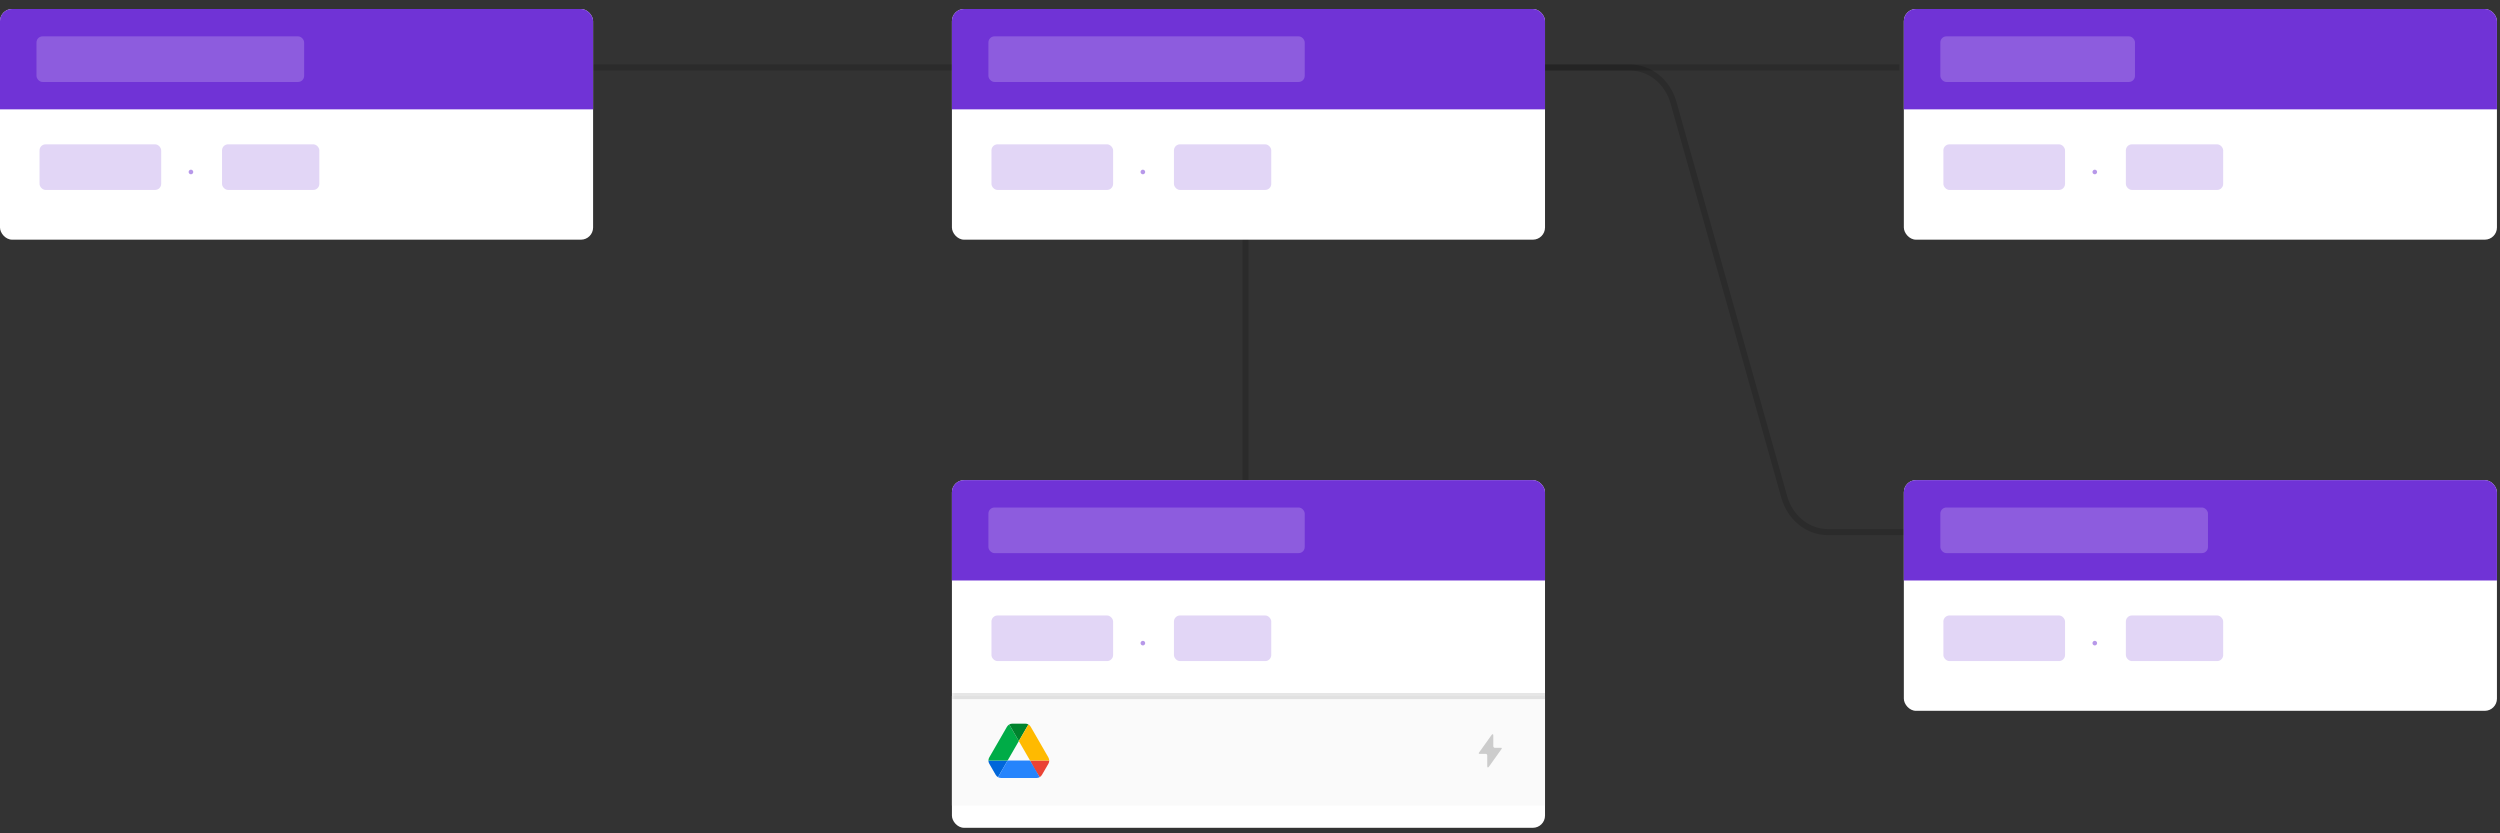 <svg width="411" height="137" viewBox="0 0 411 137" fill="none" xmlns="http://www.w3.org/2000/svg">
<rect x="0" y="0" width="411" height="137" fill="#333333" stroke="none"/>
<g style="mix-blend-mode:luminosity" clip-path="url(#clip0_13402_41347)">
<path opacity="0.16" d="M156.496 11.092L196.761 11.092C201.179 11.092 204.761 14.674 204.761 19.092V80.549C204.761 84.967 201.179 88.549 196.761 88.549L156.496 88.549" stroke="black"/>
<path opacity="0.16" d="M97.505 11.092L109.401 11.092L156.739 11.092" stroke="black"/>
<path opacity="0.16" d="M253.026 11.092L264.923 11.092L312.261 11.092" stroke="black"/>
<path opacity="0.16" d="M253.026 11.092L267.932 11.092C271.251 11.092 274.16 13.436 275.131 16.892L293.324 81.68C294.295 85.136 297.204 87.481 300.523 87.481L312.992 87.481" stroke="black"/>
<g clip-path="url(#clip1_13402_41347)">
<rect y="1.477" width="97.505" height="37.927" rx="2" fill="white"/>
<rect width="97.505" height="16.5" transform="translate(0 1.477)" fill="#7C39ED"/>
<rect width="97.505" height="16.5" transform="translate(0 1.477)" fill="black" fill-opacity="0.1"/>
<rect opacity="0.2" x="6" y="5.977" width="44" height="7.5" rx="1" fill="white"/>
<g clip-path="url(#clip2_13402_41347)">
<rect opacity="0.2" x="6.5" y="23.727" width="20" height="7.5" rx="1" fill="#7033D5"/>
<path opacity="0.5" d="M31.391 28.655C31.183 28.655 31.01 28.482 31.01 28.274C31.01 28.064 31.183 27.894 31.391 27.894C31.602 27.894 31.771 28.064 31.771 28.274C31.771 28.482 31.602 28.655 31.391 28.655Z" fill="#7033D5"/>
<rect opacity="0.2" x="36.5" y="23.727" width="16" height="7.5" rx="1" fill="#7033D5"/>
</g>
</g>
<g clip-path="url(#clip3_13402_41347)">
<rect x="156.496" y="1.477" width="97.505" height="37.927" rx="2" fill="white"/>
<rect width="97.505" height="16.5" transform="translate(156.496 1.477)" fill="#7C39ED"/>
<rect width="97.505" height="16.5" transform="translate(156.496 1.477)" fill="black" fill-opacity="0.1"/>
<rect opacity="0.2" x="162.496" y="5.977" width="52" height="7.5" rx="1" fill="white"/>
<g clip-path="url(#clip4_13402_41347)">
<rect opacity="0.2" x="162.996" y="23.727" width="20" height="7.5" rx="1" fill="#7033D5"/>
<path opacity="0.5" d="M187.887 28.655C187.679 28.655 187.506 28.482 187.506 28.274C187.506 28.064 187.679 27.894 187.887 27.894C188.098 27.894 188.268 28.064 188.268 28.274C188.268 28.482 188.098 28.655 187.887 28.655Z" fill="#7033D5"/>
<rect opacity="0.2" x="192.996" y="23.727" width="16" height="7.5" rx="1" fill="#7033D5"/>
</g>
</g>
<g clip-path="url(#clip5_13402_41347)">
<rect x="312.992" y="1.477" width="97.505" height="37.927" rx="2" fill="white"/>
<rect width="97.505" height="16.5" transform="translate(312.992 1.477)" fill="#7C39ED"/>
<rect width="97.505" height="16.5" transform="translate(312.992 1.477)" fill="black" fill-opacity="0.1"/>
<rect opacity="0.2" x="318.992" y="5.977" width="32" height="7.5" rx="1" fill="white"/>
<g clip-path="url(#clip6_13402_41347)">
<rect opacity="0.2" x="319.492" y="23.727" width="20" height="7.5" rx="1" fill="#7033D5"/>
<path opacity="0.5" d="M344.383 28.655C344.175 28.655 344.002 28.482 344.002 28.274C344.002 28.064 344.175 27.894 344.383 27.894C344.594 27.894 344.764 28.064 344.764 28.274C344.764 28.482 344.594 28.655 344.383 28.655Z" fill="#7033D5"/>
<rect opacity="0.2" x="349.492" y="23.727" width="16" height="7.5" rx="1" fill="#7033D5"/>
</g>
</g>
<g clip-path="url(#clip7_13402_41347)">
<rect x="312.992" y="78.934" width="97.505" height="37.927" rx="2" fill="white"/>
<rect width="97.505" height="16.5" transform="translate(312.992 78.934)" fill="#7C39ED"/>
<rect width="97.505" height="16.5" transform="translate(312.992 78.934)" fill="black" fill-opacity="0.1"/>
<rect opacity="0.2" x="318.992" y="83.434" width="44" height="7.5" rx="1" fill="white"/>
<g clip-path="url(#clip8_13402_41347)">
<rect opacity="0.2" x="319.492" y="101.184" width="20" height="7.5" rx="1" fill="#7033D5"/>
<path opacity="0.5" d="M344.383 106.112C344.175 106.112 344.002 105.939 344.002 105.731C344.002 105.521 344.175 105.351 344.383 105.351C344.594 105.351 344.764 105.521 344.764 105.731C344.764 105.939 344.594 106.112 344.383 106.112Z" fill="#7033D5"/>
<rect opacity="0.2" x="349.492" y="101.184" width="16" height="7.5" rx="1" fill="#7033D5"/>
</g>
</g>
<g clip-path="url(#clip9_13402_41347)">
<rect x="156.496" y="78.934" width="97.505" height="57.158" rx="2" fill="white"/>
<rect width="97.505" height="16.5" transform="translate(156.496 78.934)" fill="#7C39ED"/>
<rect width="97.505" height="16.5" transform="translate(156.496 78.934)" fill="black" fill-opacity="0.1"/>
<rect opacity="0.2" x="162.496" y="83.434" width="52" height="7.5" rx="1" fill="white"/>
<g clip-path="url(#clip10_13402_41347)">
<rect opacity="0.2" x="162.996" y="101.184" width="20" height="7.5" rx="1" fill="#7033D5"/>
<path opacity="0.5" d="M187.887 106.112C187.679 106.112 187.506 105.939 187.506 105.731C187.506 105.521 187.679 105.351 187.887 105.351C188.098 105.351 188.268 105.521 188.268 105.731C188.268 105.939 188.098 106.112 187.887 106.112Z" fill="#7033D5"/>
<rect opacity="0.2" x="192.996" y="101.184" width="16" height="7.5" rx="1" fill="#7033D5"/>
</g>
<mask id="path-30-outside-1_13402_41347" maskUnits="userSpaceOnUse" x="156.496" y="113.434" width="98" height="19" fill="black">
<rect fill="white" x="156.496" y="113.434" width="98" height="19"/>
<path d="M156.496 114.434H254.001V132.434H156.496V114.434Z"/>
</mask>
<path d="M156.496 114.434H254.001V132.434H156.496V114.434Z" fill="#FAFAFA"/>
<path d="M156.496 114.934H254.001V113.934H156.496V114.934Z" fill="black" fill-opacity="0.1" mask="url(#path-30-outside-1_13402_41347)"/>
<path d="M163.252 126.624L163.693 127.385C163.785 127.546 163.916 127.672 164.071 127.763L165.646 125.037H162.496C162.496 125.215 162.542 125.392 162.634 125.553L163.252 126.624Z" fill="#0066DA"/>
<path d="M167.496 121.83L165.921 119.104C165.766 119.195 165.635 119.321 165.543 119.482L162.634 124.522C162.544 124.679 162.496 124.856 162.496 125.037H165.646L167.496 121.83Z" fill="#00AC47"/>
<path d="M170.921 127.763C171.076 127.672 171.207 127.546 171.299 127.385L171.482 127.07L172.359 125.553C172.45 125.392 172.496 125.215 172.496 125.037H169.346L170.016 126.354L170.921 127.763Z" fill="#EA4335"/>
<path d="M167.496 121.83L169.071 119.104C168.916 119.012 168.739 118.966 168.555 118.966H166.436C166.253 118.966 166.076 119.018 165.921 119.104L167.496 121.83Z" fill="#00832D"/>
<path d="M169.346 125.037H165.646L164.071 127.763C164.226 127.855 164.403 127.901 164.587 127.901H170.406C170.589 127.901 170.767 127.849 170.921 127.763L169.346 125.037Z" fill="#2684FC"/>
<path d="M170.904 122.002L169.449 119.482C169.357 119.321 169.226 119.195 169.071 119.104L167.496 121.83L169.346 125.037H172.49C172.49 124.86 172.445 124.682 172.353 124.522L170.904 122.002Z" fill="#FFBA00"/>
<path fill-rule="evenodd" clip-rule="evenodd" d="M245.5 120.933C245.5 120.657 245.373 120.612 245.209 120.842L243.146 123.73C243.065 123.842 243.108 123.933 243.248 123.933H244.253C244.39 123.933 244.5 124.041 244.5 124.182V125.934C244.5 126.21 244.628 126.255 244.792 126.025L246.855 123.137C246.935 123.024 246.893 122.933 246.753 122.933H245.748C245.611 122.933 245.5 122.826 245.5 122.685V120.933Z" fill="#CCCCCC"/>
</g>
</g>
<defs>
<clipPath id="clip0_13402_41347">
<rect width="410.497" height="136.092" fill="white"/>
</clipPath>
<clipPath id="clip1_13402_41347">
<rect y="1.477" width="97.505" height="37.927" rx="2" fill="white"/>
</clipPath>
<clipPath id="clip2_13402_41347">
<rect width="46.5" height="9" fill="white" transform="translate(6 22.977)"/>
</clipPath>
<clipPath id="clip3_13402_41347">
<rect x="156.496" y="1.477" width="97.505" height="37.927" rx="2" fill="white"/>
</clipPath>
<clipPath id="clip4_13402_41347">
<rect width="46.5" height="9" fill="white" transform="translate(162.496 22.977)"/>
</clipPath>
<clipPath id="clip5_13402_41347">
<rect x="312.992" y="1.477" width="97.505" height="37.927" rx="2" fill="white"/>
</clipPath>
<clipPath id="clip6_13402_41347">
<rect width="46.5" height="9" fill="white" transform="translate(318.992 22.977)"/>
</clipPath>
<clipPath id="clip7_13402_41347">
<rect x="312.992" y="78.934" width="97.505" height="37.927" rx="2" fill="white"/>
</clipPath>
<clipPath id="clip8_13402_41347">
<rect width="46.5" height="9" fill="white" transform="translate(318.992 100.434)"/>
</clipPath>
<clipPath id="clip9_13402_41347">
<rect x="156.496" y="78.934" width="97.505" height="57.158" rx="2" fill="white"/>
</clipPath>
<clipPath id="clip10_13402_41347">
<rect width="46.5" height="9" fill="white" transform="translate(162.496 100.434)"/>
</clipPath>
</defs>
</svg>
